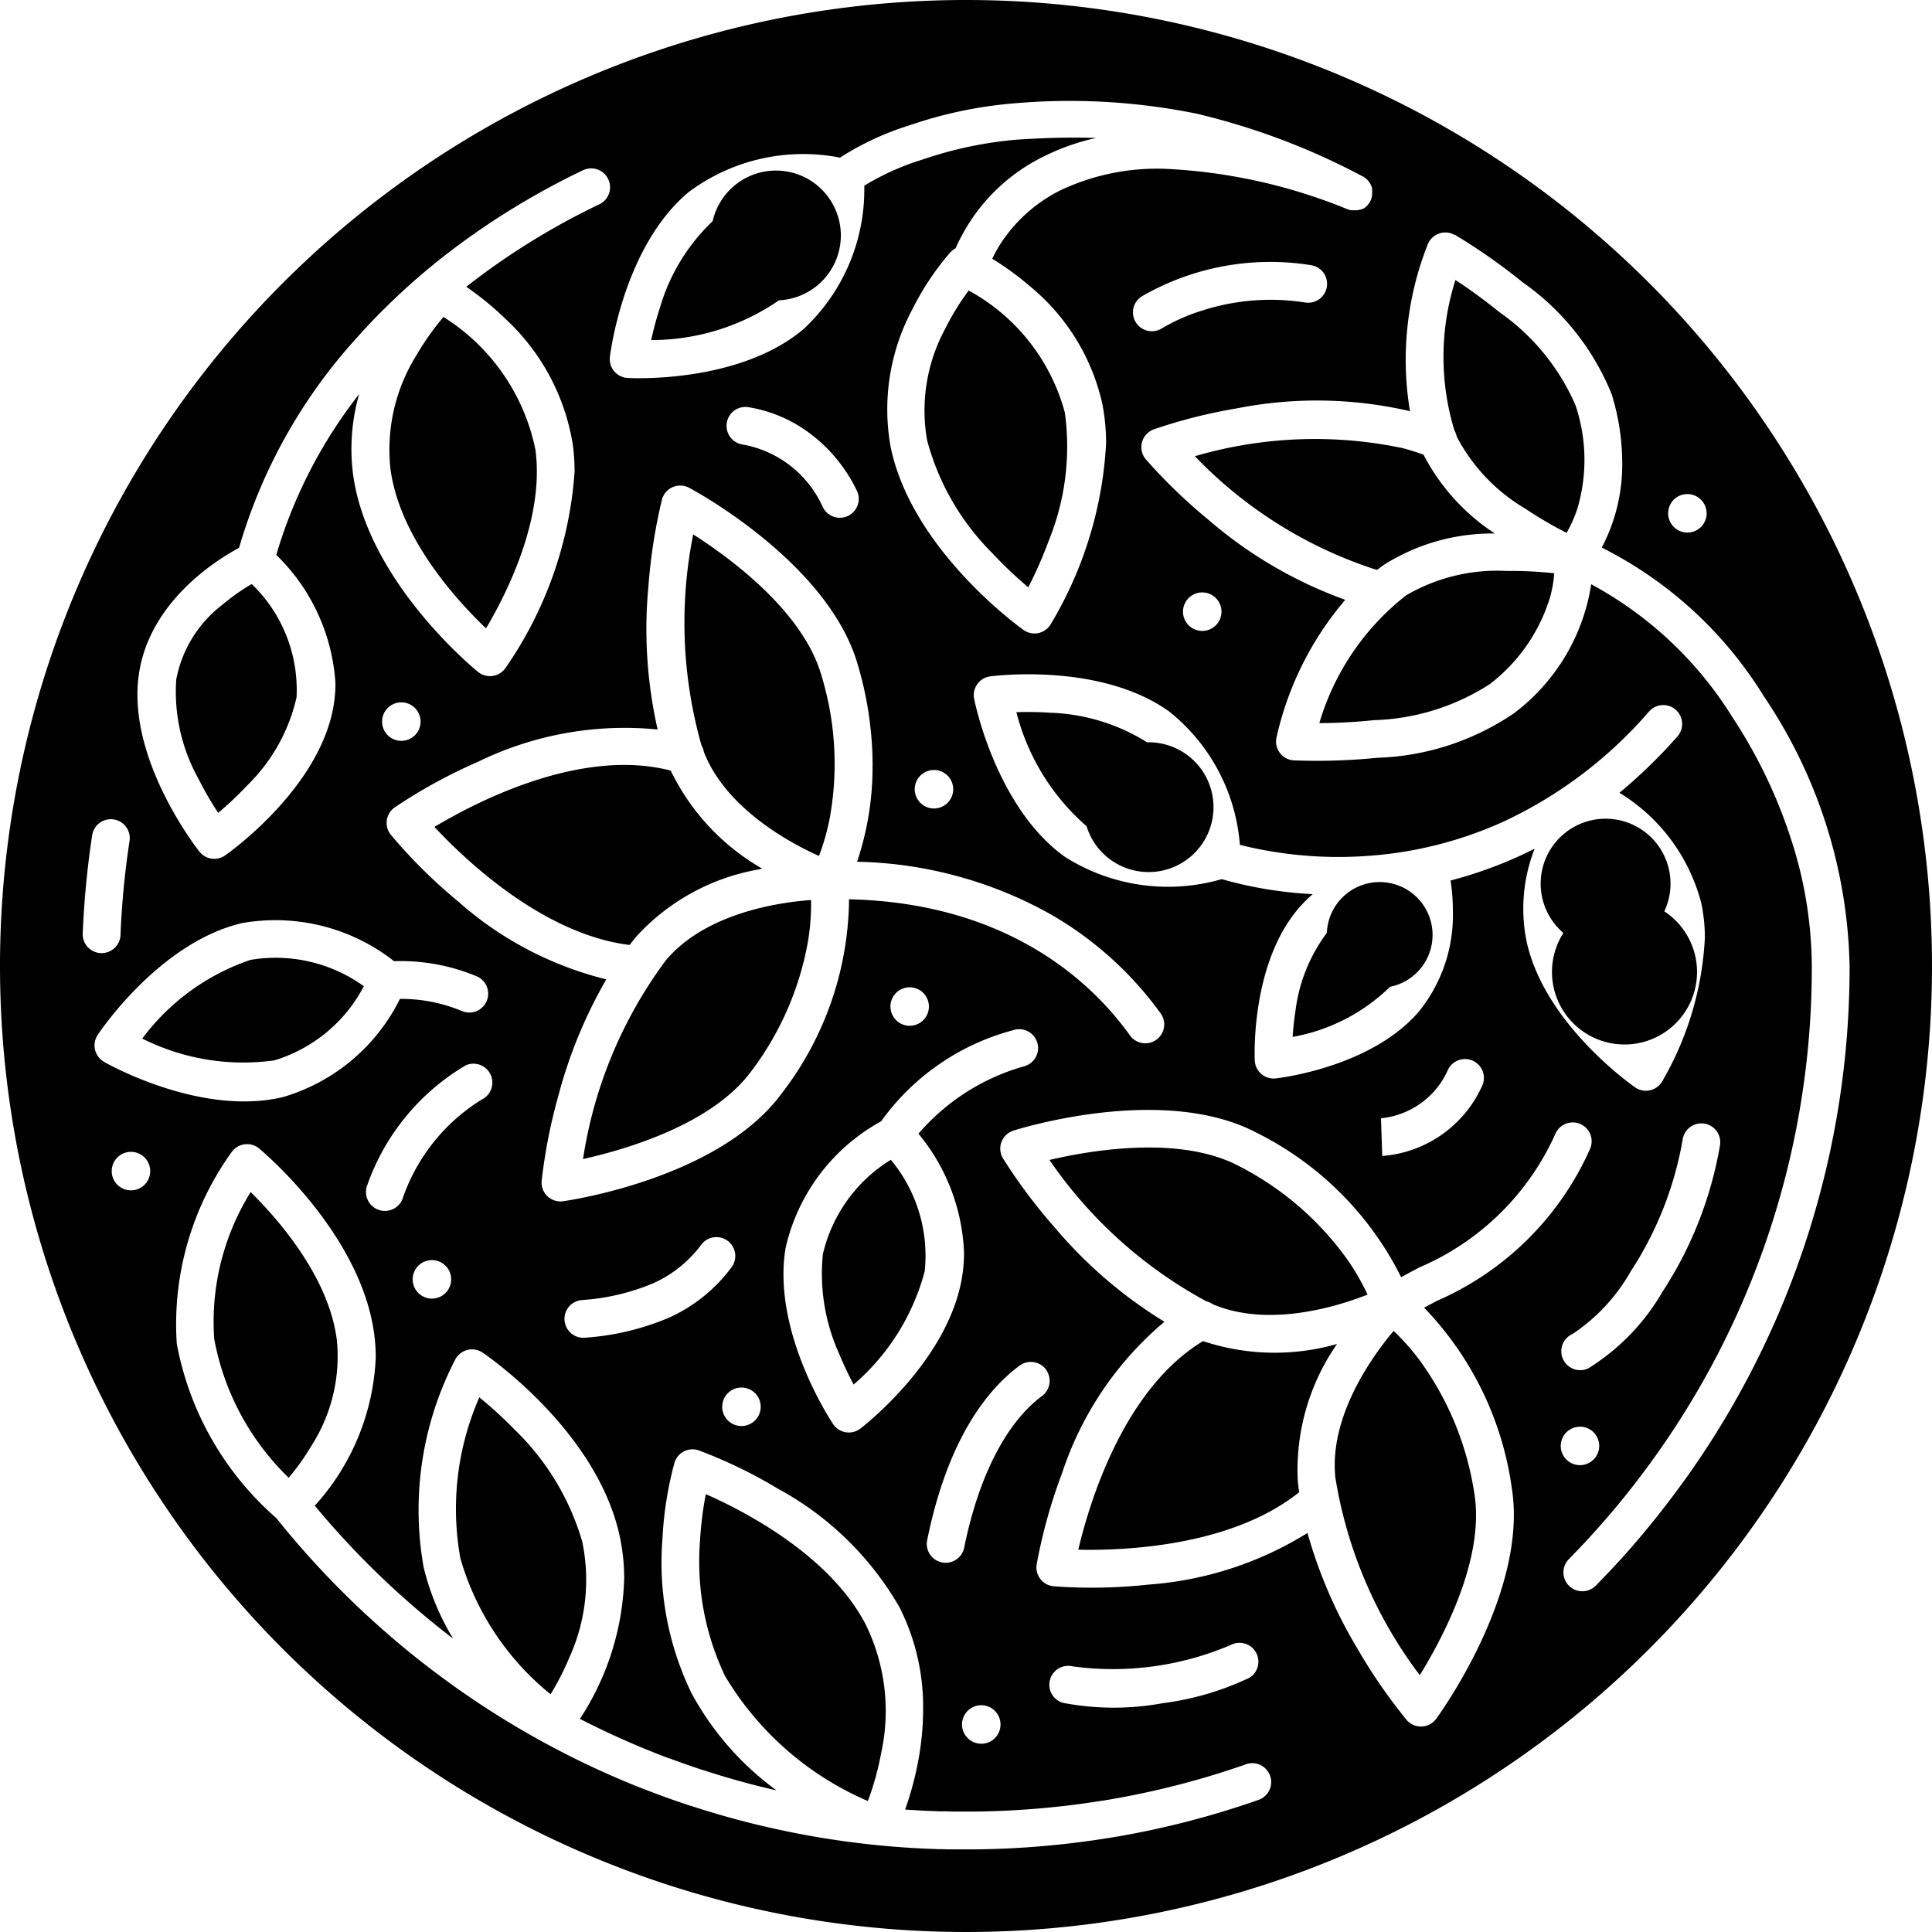 <svg xmlns="http://www.w3.org/2000/svg" width="66.062" height="66.062" viewBox="0 0 66.062 66.062">
  <g id="Group_478" data-name="Group 478" transform="translate(0 66.062) rotate(-90)">
    <path id="Path_433" data-name="Path 433" d="M515.288,1064.936a7.934,7.934,0,0,0,1.2-.692,10.358,10.358,0,0,0,3.192-3.7c1.06-2,.554-5.027.212-6.485a15.358,15.358,0,0,0-4.834,5.365.648.648,0,0,1-.1.221C514.149,1061.553,514.879,1063.9,515.288,1064.936Z" transform="translate(-493.493 -1018.174)"/>
    <path id="Path_434" data-name="Path 434" d="M402.01,880.891a9.139,9.139,0,0,0,1.253.641,6.416,6.416,0,0,0,3.974.44,8.715,8.715,0,0,0,3.818-2.306,14.058,14.058,0,0,0,1.108-1.211,9.5,9.5,0,0,0-5.505-.648h0A9.282,9.282,0,0,0,402.01,880.891Z" transform="translate(-393.881 -862.065)"/>
    <path id="Path_435" data-name="Path 435" d="M591.818,792.312a5.162,5.162,0,0,0,.9-3.876,7.685,7.685,0,0,0-2.69-3.7,7.683,7.683,0,0,0-.746,4.515A5.131,5.131,0,0,0,591.818,792.312Z" transform="translate(-559.478 -779.871)"/>
    <path id="Path_436" data-name="Path 436" d="M371.956,956.366a6.729,6.729,0,0,0,4.4-.526c2.374-1.233,3.877-4.146,4.46-5.469a12.3,12.3,0,0,0-1.625-.2,9.084,9.084,0,0,0-4.6.861,10.519,10.519,0,0,0-4.269,4.881A9.8,9.8,0,0,0,371.956,956.366Z" transform="translate(-365.844 -926.237)"/>
    <path id="Path_437" data-name="Path 437" d="M808.021,937.908a6.642,6.642,0,0,0-2.954-1.8,11.311,11.311,0,0,0-1.111-.3,7.684,7.684,0,0,0,1.36,4.37,2.219,2.219,0,1,0,2.705-2.269Z" transform="translate(-749.522 -913.541)"/>
    <path id="Path_438" data-name="Path 438" d="M470.963,809.969c2.171-.271,4.164-2.038,5.06-2.947A8.4,8.4,0,0,0,471,805.776a8.827,8.827,0,0,0-4.746,2.547,8.284,8.284,0,0,0,1.091.775A5.66,5.66,0,0,0,470.963,809.969Z" transform="translate(-450.722 -798.451)"/>
    <path id="Path_439" data-name="Path 439" d="M695.483,1140.537a6.166,6.166,0,0,0-.833-3.429,8.65,8.65,0,0,0-4.369-2.969c0,.485.025,1.148.1,1.867a7.726,7.726,0,0,0,1.233,3.962,5.911,5.911,0,0,0,2.969,2.06,4.2,4.2,0,0,0,.821.143A13.891,13.891,0,0,0,695.483,1140.537Z" transform="translate(-648.944 -1089.026)"/>
    <path id="Path_440" data-name="Path 440" d="M739.667,1097.188a14.953,14.953,0,0,0-3.843,6.082c-.014.051-.027.1-.04.155.061.079.121.159.179.241a6.956,6.956,0,0,1,1.062,3.779,7.147,7.147,0,0,1,2.694-2.438c.084-.23.158-.465.222-.7A14.6,14.6,0,0,0,739.667,1097.188Z" transform="translate(-689.205 -1056.331)"/>
    <path id="Path_441" data-name="Path 441" d="M452.018,1066.845a6.139,6.139,0,0,0-.38-.552c-1.8-2.326-5.262-3.361-6.753-3.713-.034,1.531.1,5.143,1.9,7.469l.065.083c.128-.018.255-.033.381-.046a7.546,7.546,0,0,1,4.688,1.342A7.757,7.757,0,0,1,452.018,1066.845Z" transform="translate(-431.813 -1025.71)"/>
    <path id="Path_442" data-name="Path 442" d="M418.42,1141.633a7.947,7.947,0,0,0,1.037-.913c-.869-.731-2.909-2.206-5.008-1.993a15.2,15.2,0,0,0-6.764,2.887c1.275.788,3.982,2.231,6.213,1.866A10.359,10.359,0,0,0,418.42,1141.633Z" transform="translate(-398.903 -1093.067)"/>
    <path id="Path_443" data-name="Path 443" d="M747.574,1173.71a13.688,13.688,0,0,0-.827,1.412,4.292,4.292,0,0,0,.836.371,5.858,5.858,0,0,0,3.527-.066,7.543,7.543,0,0,0,3.182-2.6c.455-.561.837-1.1,1.1-1.505a8.649,8.649,0,0,0-5.148-.034.643.643,0,0,1-.208.079A6.2,6.2,0,0,0,747.574,1173.71Z" transform="translate(-698.905 -1121.555)"/>
    <path id="Path_444" data-name="Path 444" d="M501.642,988.686a5.161,5.161,0,0,0-3.23-2.324,6.642,6.642,0,0,0-3.412.56,11.336,11.336,0,0,0-1.042.492,7.686,7.686,0,0,0,3.878,2.431A5.13,5.13,0,0,0,501.642,988.686Z" transform="translate(-475.237 -958.225)"/>
    <path id="Path_445" data-name="Path 445" d="M567.666,918.409h0a15.2,15.2,0,0,0-6.789-2.827c.326,1.463,1.183,4.409,3,5.751a10.355,10.355,0,0,0,4.479,1.947,7.919,7.919,0,0,0,1.378.1C569.652,922.254,569.284,919.763,567.666,918.409Z" transform="translate(-534.447 -895.646)"/>
    <path id="Path_446" data-name="Path 446" d="M600.682,1127.385a5.6,5.6,0,0,0-2.706-1.078c-.316-.049-.607-.077-.852-.092a6.367,6.367,0,0,0,1.714,3.331,1.808,1.808,0,1,0,1.844-2.161Z" transform="translate(-566.518 -1082.015)"/>
    <path id="Path_447" data-name="Path 447" d="M628.443,871.468c-1.12,1.045-3.614,3.661-4.023,6.573,0,.035-.009.07-.014.1q.153.118.3.241a7.377,7.377,0,0,1,2.278,4.143c.011.051.022.1.033.152a7.759,7.759,0,0,1,3.353-3.129,6.237,6.237,0,0,0,.13-.658C630.908,875.983,629.231,872.781,628.443,871.468Z" transform="translate(-590.657 -856.614)"/>
    <path id="Path_448" data-name="Path 448" d="M650.831,950.318a7.942,7.942,0,0,0,1.33.373,10.361,10.361,0,0,0,4.875-.3c2.174-.64,3.985-3.113,4.791-4.375a15.356,15.356,0,0,0-7.218.285.649.649,0,0,1-.227.082C652.457,947.141,651.289,949.3,650.831,950.318Z" transform="translate(-614.038 -922.313)"/>
    <path id="Path_449" data-name="Path 449" d="M656.664,1048.678a6.641,6.641,0,0,0,1.006-3.308,11.4,11.4,0,0,0,.019-1.152,7.685,7.685,0,0,0-3.9,2.4,2.219,2.219,0,1,0,2.87,2.056Z" transform="translate(-615.979 -1009.464)"/>
    <path id="Path_450" data-name="Path 450" d="M723.826,858.073c-2.37.324-4.508,2.293-5.436,3.266,1.156.687,3.75,2.011,6.113,1.688a7,7,0,0,0,4.534-3.143,8.856,8.856,0,0,0-1.3-.919A6.093,6.093,0,0,0,723.826,858.073Z" transform="translate(-673.814 -844.72)"/>
    <path id="Path_451" data-name="Path 451" d="M599.11,1205.925a2.48,2.48,0,1,0,.739,3.452,2.22,2.22,0,1,0-.739-3.452Z" transform="translate(-564.949 -1152.468)"/>
    <path id="Path_452" data-name="Path 452" d="M664.571,797a6.092,6.092,0,0,0,3.012,1.686,5.024,5.024,0,0,0,3.874-1.533,7.126,7.126,0,0,0-.719-1.016,4.187,4.187,0,0,0-2.552-1.565,6.113,6.113,0,0,0-3.392.762,11.484,11.484,0,0,0-1.161.671A11.5,11.5,0,0,0,664.571,797Z" transform="translate(-625.365 -788.546)"/>
    <path id="Path_453" data-name="Path 453" d="M364.479,742.53a33.031,33.031,0,1,0,33.031,33.031A33.031,33.031,0,0,0,364.479,742.53Zm9.977,4.749c2.467.361,3.887,2.617,4.322,3.425a18.233,18.233,0,0,1,7.167,4.012,23.03,23.03,0,0,1,3.158,3.456,25.949,25.949,0,0,1,2.576,4.273.646.646,0,1,1-1.164.559,24.518,24.518,0,0,0-2.811-4.531,10.18,10.18,0,0,1-1.086,1.328,7.461,7.461,0,0,1-4.305,2.314,6.892,6.892,0,0,1-.931.062,13.393,13.393,0,0,1-6.72-2.367.646.646,0,0,1-.128-.933c.125-.154,3.1-3.775,6.752-4.274a6.781,6.781,0,0,1,2.75.209,16.472,16.472,0,0,0-5.5-2.835A6.7,6.7,0,0,1,374.146,754a4.583,4.583,0,0,1-.668-.048c-2.878-.422-5.124-3.589-5.218-3.724a.646.646,0,0,1,.128-.877C368.518,749.247,371.578,746.858,374.456,747.279Zm-6.208,42.078a13.467,13.467,0,0,0,1.192,4.635,14.906,14.906,0,0,0,3.754,4.936.646.646,0,0,1-.854.969,17.686,17.686,0,0,1-1.938-1.992,6.253,6.253,0,0,1-3.784,2.8,5.661,5.661,0,0,1-1.185.12,10.824,10.824,0,0,1-4.905-1.462.646.646,0,0,1-.2-.921c.088-.127,2.186-3.112,5.008-3.716a5.624,5.624,0,0,1,3.155.279q-.126-.25-.243-.5a14.608,14.608,0,0,1-.846-2.375,6.79,6.79,0,0,1-1.039.079,5.244,5.244,0,0,1-3.437-1.158c-1.908-1.629-2.277-4.77-2.291-4.9a.646.646,0,0,1,.611-.716c.134-.006,3.293-.135,5.2,1.494a4.47,4.47,0,0,1,.49.489,13.881,13.881,0,0,1,.513-3.113,6.587,6.587,0,0,1,.76-5.359c1.681-2.346,5.256-3.077,5.407-3.107a.646.646,0,0,1,.766.549c.02.153.478,3.773-1.2,6.119a6.467,6.467,0,0,1-4.561,2.419A13.909,13.909,0,0,0,368.248,789.357Zm-8.975.39a2.8,2.8,0,0,0,1.63,2.282.646.646,0,1,1-.546,1.17,4.087,4.087,0,0,1-2.374-3.405l1.291-.043Zm-10.613-17.8a.646.646,0,0,1,.154-.929c.128-.086,3.173-2.1,6.02-1.626a6.594,6.594,0,0,1,4.334,3.267,8.093,8.093,0,0,1,3.112,4.5.646.646,0,1,1-1.226.406,7.4,7.4,0,0,0-2.31-3.629,6.788,6.788,0,0,1-4.07,1.558,5.116,5.116,0,0,1-.836-.068C350.99,774.954,348.754,772.07,348.66,771.948Zm2.015,6.35a.646.646,0,0,1-.9-.137c-.9-1.215-2.729-2.159-5.164-2.657a.646.646,0,1,1,.259-1.265c3.522.72,5.177,2.114,5.945,3.156A.646.646,0,0,1,350.675,778.3Zm-1.926-10.414a.658.658,0,1,1,.658.658A.658.658,0,0,1,348.749,767.884Zm4.885-3.009a4.187,4.187,0,0,0,1.305,1.627.646.646,0,1,1-.783,1.027,5.448,5.448,0,0,1-1.7-2.118,8.826,8.826,0,0,1-.685-2.856.646.646,0,1,1,1.286-.12A7.58,7.58,0,0,0,353.634,764.875Zm-.528-7.575a.658.658,0,1,1,.658.658A.658.658,0,0,1,353.106,757.3Zm3.043-1.845a.646.646,0,0,1,.837-.365,7.728,7.728,0,0,1,4.094,3.362.646.646,0,0,1-1.169.55,6.426,6.426,0,0,0-3.4-2.709A.646.646,0,0,1,356.149,755.455Zm13.716,19.012a.658.658,0,1,1,.658.658A.658.658,0,0,1,369.865,774.467Zm1.479-2.1a10.171,10.171,0,0,1-3.3-.529,14.137,14.137,0,0,1-1.764,6.56,12.019,12.019,0,0,1-3.44,3.833.646.646,0,0,1-.749-1.052c1.72-1.225,4.545-4.076,4.669-9.618h-.136a11.032,11.032,0,0,1-6.51-2.307c-2.9-2.138-3.648-7.252-3.679-7.469a.646.646,0,0,1,.7-.733,18.556,18.556,0,0,1,2.929.577,16.206,16.206,0,0,1,3.958,1.633,11.927,11.927,0,0,1,2.667-5.068,17.8,17.8,0,0,1,2.278-2.3.646.646,0,0,1,.933.131,17.819,17.819,0,0,1,1.556,2.839,11.425,11.425,0,0,1,1.113,6.124l0,.029a15.526,15.526,0,0,1,4.906-.313,18.573,18.573,0,0,1,2.95.461.646.646,0,0,1,.406.929c-.1.193-2.56,4.74-6.014,5.757A12.245,12.245,0,0,1,371.345,772.368Zm-8.307.613a.658.658,0,1,1-.6.712A.658.658,0,0,1,363.038,772.981Zm9.141-16.726a.658.658,0,1,1,.658.658A.658.658,0,0,1,372.178,756.255Zm8,14.408a3.717,3.717,0,0,0,2.136-2.758.646.646,0,0,1,1.277.192,4.757,4.757,0,0,1-.724,1.877,5.291,5.291,0,0,1-2.111,1.845.646.646,0,1,1-.578-1.155ZM364.92,745.978a.645.645,0,0,1,.671-.619,30.455,30.455,0,0,1,3.361.323.646.646,0,1,1-.2,1.277,29.175,29.175,0,0,0-3.218-.309A.646.646,0,0,1,364.92,745.978Zm-3.716.109a.646.646,0,0,1,.917-.217c.129.085,3.158,2.119,3.823,4.927a6.565,6.565,0,0,1-1.3,5.207,6.771,6.771,0,0,1-.521,2.836.646.646,0,1,1-1.176-.535,5.365,5.365,0,0,0,.407-2.1,6.5,6.5,0,0,1-3.357-4C359.329,749.4,361.127,746.22,361.2,746.087Zm-3.738.263a.658.658,0,1,1-.658.658A.658.658,0,0,1,357.466,746.35Zm-20.287,38.772a.646.646,0,1,1-1.219.427,29.982,29.982,0,0,1-1.245-4.792h0v-.006q-.027-.155-.052-.31v-.006a30.408,30.408,0,0,1-.389-4.531c0-.005,0-.011,0-.016q0-.163,0-.326,0-.2,0-.4c0-.035,0-.07,0-.105q0-.16.007-.32c0-.029,0-.058,0-.087a30.088,30.088,0,0,1,1.476-8.481l0-.009q.178-.545.378-1.085l.04-.106.006-.017q.072-.192.146-.382l0-.006a30.063,30.063,0,0,1,4.1-7.286l.006-.008q.242-.318.493-.63l.02-.025.043-.053.178-.217.077-.093.056-.067.009-.01a30.439,30.439,0,0,1,4.295-4.2,10.446,10.446,0,0,1,5.956-3.4,10.068,10.068,0,0,1,6.571,1.887.646.646,0,0,1,.108.928c-.119.143-2.951,3.512-6.393,3.941a6.092,6.092,0,0,1-.756.047,8.041,8.041,0,0,1-5.065-2.084,29.151,29.151,0,0,0-3.789,3.782l-.072.087-.172.21-.06.073q-.23.285-.452.577a8.6,8.6,0,0,1,2.444-1.008h0a11.18,11.18,0,0,1,7.11,1.088.646.646,0,0,1,.226.928c-.105.156-2.624,3.833-6.167,4.664a6.794,6.794,0,0,1-1.557.178,9.223,9.223,0,0,1-4.8-1.513q-.114.221-.224.443-.538,1.093-.983,2.229h0q-.072.185-.142.372l0,.012q-.212.567-.4,1.142l0,.007q-.378,1.156-.657,2.341c-.014.059-.027.117-.04.176a10.027,10.027,0,0,1,3.311-2.9,10.25,10.25,0,0,1,5.305-1,12.318,12.318,0,0,1,2.586.41.645.645,0,0,1,.424.833,16.532,16.532,0,0,1-1.312,2.709,10.634,10.634,0,0,1-4.046,4.149,7.535,7.535,0,0,1-3.495.812,9.655,9.655,0,0,1-1.777-.17,11.1,11.1,0,0,1-1.651-.445q-.043.6-.061,1.208c0,.028,0,.056,0,.083q0,.153-.007.306c0,.034,0,.067,0,.1,0,.128,0,.257,0,.385q0,.156,0,.312s0,.009,0,.014a29.237,29.237,0,0,0,.372,4.336l0,.016q.023.143.048.286A28.7,28.7,0,0,0,337.178,785.121Zm4.079-.517a.646.646,0,0,1-1.114.653,9.766,9.766,0,0,1-.872-2.969,9.216,9.216,0,0,1,.014-3.423.646.646,0,0,1,1.245.343A10.228,10.228,0,0,0,341.257,784.6Zm-3.372-8.522a.658.658,0,1,1,.658.658A.658.658,0,0,1,337.885,776.082Zm.852,15.556a.646.646,0,0,1-.037-1.013,18.547,18.547,0,0,1,2.459-1.694,16.192,16.192,0,0,1,3.932-1.694,11.929,11.929,0,0,1-1.766-5.448,17.8,17.8,0,0,1-.056-3.237.646.646,0,0,1,.745-.576,17.83,17.83,0,0,1,3.119.868,11.422,11.422,0,0,1,5.161,3.479l.018.023a15.522,15.522,0,0,1,3.2-3.731,18.543,18.543,0,0,1,2.389-1.791.646.646,0,0,1,.948.357c.066.208,1.607,5.142-.077,8.325a10.993,10.993,0,0,1-4.935,4.934c.111.2.221.408.334.621a8.943,8.943,0,0,0,4.567,4.652.646.646,0,1,1-.528,1.179,10.163,10.163,0,0,1-5.18-5.225c-.08-.151-.158-.3-.236-.442a11.065,11.065,0,0,1-6.141,2.994,5.846,5.846,0,0,1-.942.074C342.4,794.292,338.9,791.756,338.737,791.638Zm20.352,9.171a.646.646,0,0,1-.637.542.66.66,0,0,1-.1-.008,13.251,13.251,0,0,1-5.016-1.969,7.506,7.506,0,0,1-2.613-2.531.646.646,0,1,1,1.173-.541,6.307,6.307,0,0,0,2.144,1.989,11.949,11.949,0,0,0,4.52,1.777A.646.646,0,0,1,359.089,800.809Zm-10.363-4.255a.658.658,0,1,1-.658-.658A.658.658,0,0,1,348.725,796.554Zm31.231,4.331a.658.658,0,1,1,.658-.658A.658.658,0,0,1,379.957,800.885Zm9.524-8.607a20.529,20.529,0,0,1-1.63,2.324,8.62,8.62,0,0,1-3.824,3.037A8.043,8.043,0,0,1,381.7,798a6.091,6.091,0,0,1-2.913-.7,13.776,13.776,0,0,1-5.088,5.544,17.061,17.061,0,0,1-9.22,2.93,30.075,30.075,0,0,1-17.4-5.513c-.7-.5-1.39-1.027-2.048-1.581-.6-.5-1.179-1.033-1.734-1.579a.646.646,0,1,1,.906-.921c.531.523,1.09,1.031,1.66,1.512.629.53,1.289,1.039,1.96,1.513a28.731,28.731,0,0,0,16.658,5.277,14.241,14.241,0,0,0,4.461-.751,17.107,17.107,0,0,0,4.048-1.966,12.87,12.87,0,0,0,4.542-4.826,6.811,6.811,0,0,1-4.413-2.644,8.8,8.8,0,0,1-1.521-4.671,20.792,20.792,0,0,1-.088-2.85.646.646,0,0,1,.766-.6A10.925,10.925,0,0,1,377,788.529a14.852,14.852,0,0,1,2.735-4.676,18.5,18.5,0,0,1,2.07-2.144.646.646,0,0,1,1.023.271,17.953,17.953,0,0,1,.722,2.862,14.079,14.079,0,0,1-.1,5.9,10.708,10.708,0,0,1,5.722.615.646.646,0,0,1,.3.919Zm-13.545-8.64a.658.658,0,1,1,.658.658A.658.658,0,0,1,375.936,783.638Zm10.963.027a6.51,6.51,0,0,0-.613-1.4.646.646,0,1,1,1.086-.7,8.792,8.792,0,0,1,1.072,5.779.646.646,0,1,1-1.276-.2A7.634,7.634,0,0,0,386.9,783.665Zm4.588,5.444-.008.015-.012.022-.012.019-.014.022-.014.019-.014.019-.028.033,0,0-.034.033-.007.006-.028.024-.01.008-.027.02-.012.008-.027.017-.014.008-.026.014-.016.008-.025.011-.018.007-.024.008-.02.006-.024.006-.021.005-.023,0-.022,0-.024,0-.021,0h-.047l-.051,0h-.011l-.052-.007h0l-.051-.012-.007,0-.052-.017h0l-.015-.006-.013-.005a.638.638,0,0,1-.167-.106l0,0-.019-.017-.011-.011-.01-.011-.015-.017-.006-.006-.016-.02,0,0-.016-.022,0,0-.015-.022,0,0-.013-.021,0-.005-.011-.02,0-.008-.008-.018,0-.01-.006-.015-.006-.014,0-.012-.006-.017,0-.009-.006-.021,0-.006-.006-.024v0c0-.009,0-.018-.006-.027v0c0-.01,0-.019,0-.029h0c0-.01,0-.02,0-.03h0c0-.01,0-.02,0-.03v0c0-.009,0-.018,0-.027s0-.006,0-.009,0-.015,0-.022,0-.012,0-.017,0-.009,0-.014,0-.021,0-.031h0a.636.636,0,0,1,.034-.127,18.693,18.693,0,0,0,1.379-6.158,7.737,7.737,0,0,0-.724-3.643,5.223,5.223,0,0,0-1.757-2.012,4.609,4.609,0,0,0-.591-.334,9.887,9.887,0,0,1-.918,1.262,7.25,7.25,0,0,1-4.036,2.5,6.95,6.95,0,0,1-1.367.13,13.409,13.409,0,0,1-6.187-1.9.646.646,0,0,1-.185-.923c.112-.157,2.774-3.844,6.286-4.549a7.251,7.251,0,0,1,4.69.754,9.2,9.2,0,0,1,1.944,1.3.644.644,0,0,1,.133.174,6.325,6.325,0,0,1,3.142,3.02,7.744,7.744,0,0,1,.629,1.783c.028-.846.006-1.741-.059-2.718a13.515,13.515,0,0,0-.68-3.22,8.866,8.866,0,0,0-.892-1.989A6.524,6.524,0,0,1,386.251,770c-1.854-2.211-1.674-5.856-1.665-6.01a.646.646,0,0,1,.722-.605c.153.018,3.773.475,5.628,2.686a6.539,6.539,0,0,1,1.184,5.182,9.776,9.776,0,0,1,1.111,2.395,14.639,14.639,0,0,1,.744,3.545,21.792,21.792,0,0,1-.354,6.263A23.656,23.656,0,0,1,391.487,789.109Z" transform="translate(-331.448 -742.53)"/>
    <path id="Path_454" data-name="Path 454" d="M735.6,1016.947h0a8.542,8.542,0,0,0-3.848,2.214,14.516,14.516,0,0,0-1.186,1.246,14.524,14.524,0,0,0,1.575.693,8.544,8.544,0,0,0,4.4.558,6.749,6.749,0,0,0,4.174-3.288,8.587,8.587,0,0,0-1.3-.8A5.883,5.883,0,0,0,735.6,1016.947Z" transform="translate(-684.587 -985.247)"/>
  </g>
</svg>

